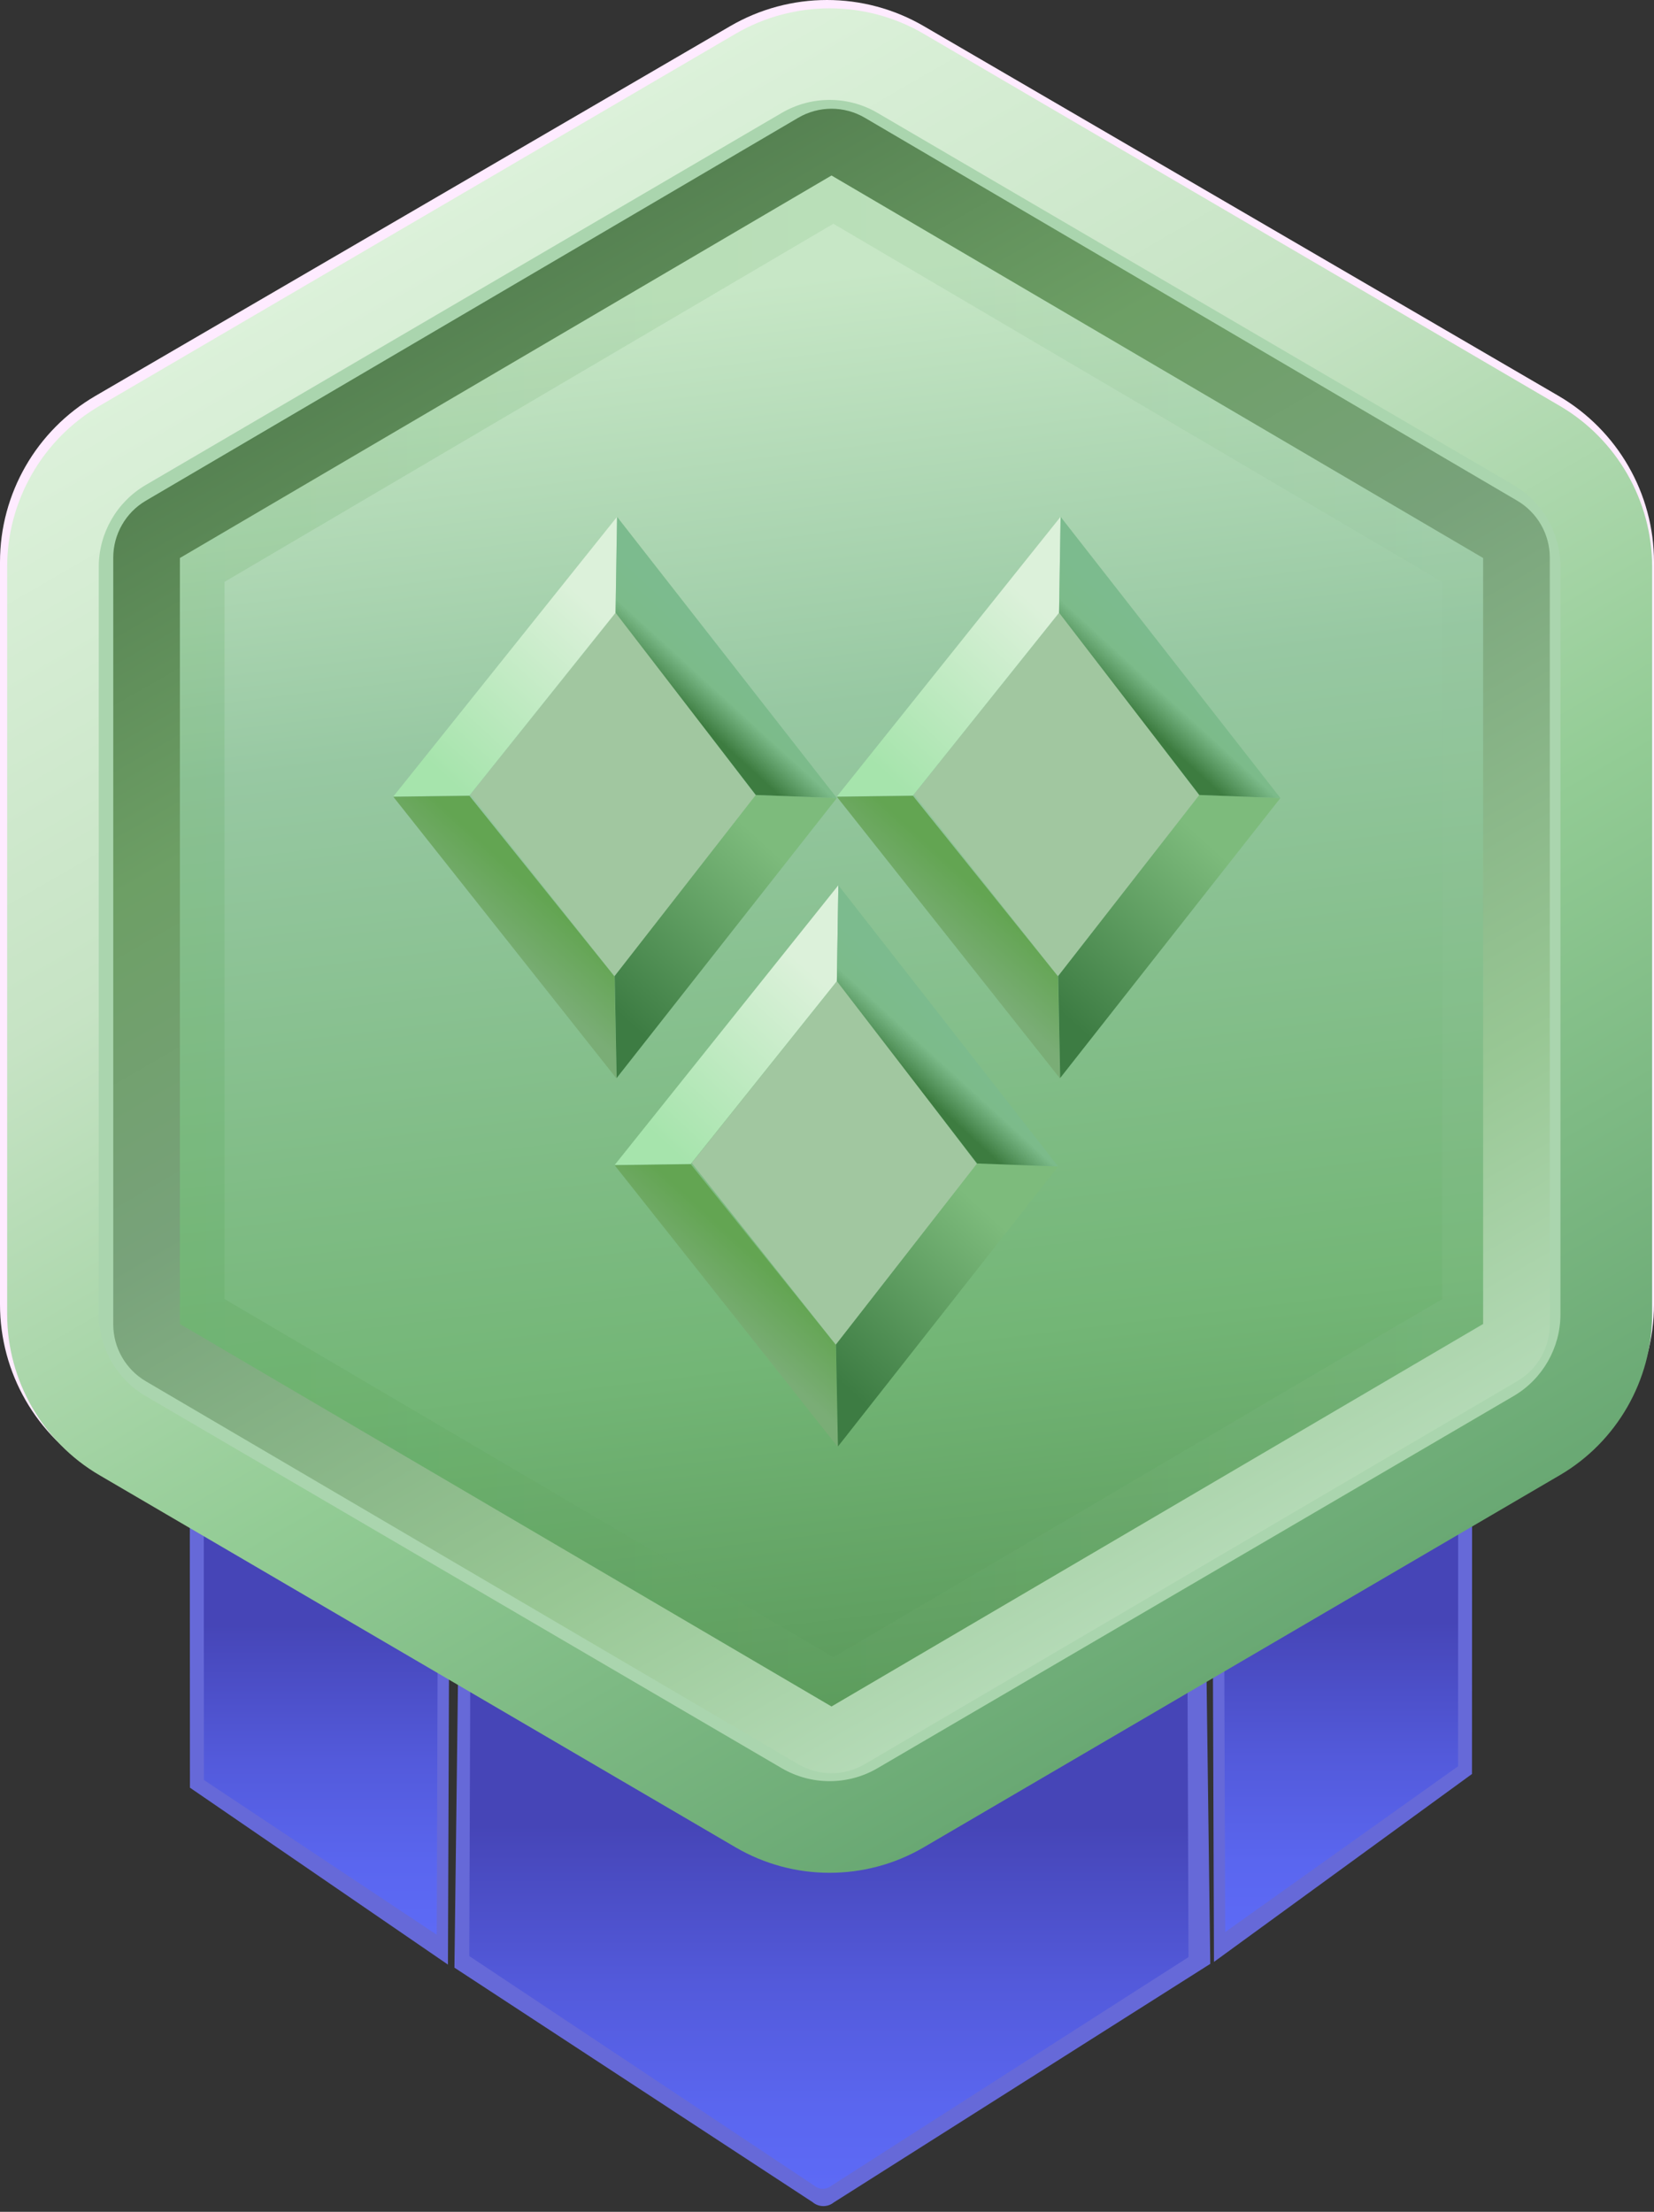 <svg width="80" height="107" viewBox="0 0 80 107" fill="none" xmlns="http://www.w3.org/2000/svg">
<rect x="0" y="0" width="80" height="107" fill="#333333" stroke="none"/>
<path d="M21.666 95.04L9.187 86.481L9.165 39.705L21.864 39.719L21.666 95.04Z" fill="#6669D8"/>
<path d="M21.124 93.596L9.862 86.109L9.842 41.04L21.294 41.083L21.124 93.596Z" fill="url(#paint0_linear_104_4746)"/>
<path d="M58.717 94.909L71.196 85.819L71.216 39.576L58.52 39.59L58.717 94.909Z" fill="#6669D8"/>
<path d="M59.259 93.467L70.522 85.446L70.542 40.911L59.09 40.954L59.259 93.467Z" fill="url(#paint1_linear_104_4746)"/>
<path d="M59.112 38.905V39.592L21.491 39.534V38.847L59.112 38.905Z" fill="url(#paint2_linear_104_4746)"/>
<path d="M22.192 78.081L21.98 95.188L39.308 106.535C39.602 106.782 40.029 106.786 40.328 106.545L58.538 95.004L58.296 76.435L39.715 84.106L22.192 78.081Z" fill="#6669D8"/>
<path d="M22.878 44.296L22.698 94.627L39.376 105.729C39.615 105.934 39.968 105.938 40.214 105.737L57.485 94.678L57.306 44.346L22.878 44.296Z" fill="url(#paint3_linear_104_4746)"/>
<path d="M75.377 71.144L44.685 89.025C41.789 90.714 38.209 90.714 35.315 89.025L4.623 71.144C1.761 69.476 0 66.414 0 63.102V27.189C0 23.878 1.761 20.814 4.623 19.148L35.315 1.266C38.211 -0.422 41.791 -0.422 44.685 1.266L75.377 19.148C78.239 20.816 80 23.878 80 27.189V63.1C79.998 66.414 78.239 69.476 75.377 71.144Z" fill="#FEEBFF"/>
<path d="M74.841 67.685L42.117 86.375C40.797 87.128 39.172 87.128 37.854 86.375L5.13 67.685C3.811 66.932 2.999 65.54 2.999 64.033V26.654C2.999 25.147 3.811 23.755 5.13 23.002L37.854 4.312C39.174 3.558 40.799 3.558 42.117 4.312L74.841 23.002C76.16 23.755 76.972 25.147 76.972 26.654V64.033C76.972 65.54 76.158 66.932 74.841 67.685Z" fill="#AAD5AE"/>
<path d="M40.126 90.599C38.553 90.599 36.98 90.188 35.576 89.366L4.806 71.361C2.054 69.752 0.346 66.77 0.346 63.584V27.417C0.346 24.23 2.054 21.249 4.806 19.639L35.576 1.635C38.384 -0.007 41.871 -0.007 44.677 1.635L75.449 19.639C78.2 21.249 79.909 24.23 79.909 27.417V63.584C79.909 66.772 78.198 69.752 75.449 71.361L44.679 89.366C43.275 90.188 41.699 90.599 40.126 90.599ZM40.126 4.834C39.326 4.834 38.527 5.043 37.814 5.46L7.044 23.465C5.646 24.283 4.777 25.797 4.777 27.417V63.584C4.777 65.203 5.646 66.718 7.044 67.536L37.814 85.541C39.24 86.374 41.013 86.374 42.439 85.541L73.209 67.536C74.607 66.718 75.475 65.203 75.475 63.584V27.417C75.475 25.797 74.607 24.283 73.209 23.465L42.439 5.46C41.726 5.041 40.926 4.834 40.126 4.834Z" fill="url(#paint4_linear_104_4746)"/>
<path d="M72.802 66.176L42.246 83.627C41.015 84.33 39.496 84.33 38.266 83.627L7.709 66.176C6.478 65.473 5.719 64.172 5.719 62.766V27.862C5.719 26.456 6.478 25.155 7.709 24.452L38.266 7.001C39.496 6.298 41.015 6.298 42.246 7.001L72.802 24.452C74.033 25.155 74.793 26.456 74.793 27.862V62.766C74.793 64.172 74.035 65.471 72.802 66.176Z" fill="#FEEBFF"/>
<path d="M73.028 65.82L41.105 84.419C40.604 84.711 39.983 84.711 39.482 84.419L7.559 65.82C7.064 65.532 6.76 65 6.76 64.426V27.203C6.76 26.629 7.064 26.1 7.559 25.81L39.482 7.211C39.983 6.918 40.604 6.918 41.105 7.211L73.028 25.81C73.523 26.098 73.827 26.629 73.827 27.203V64.428C73.829 65.002 73.525 65.532 73.028 65.82Z" fill="url(#paint5_linear_104_4746)"/>
<g opacity="0.39">
<path opacity="0.39" d="M40.308 83.059C39.893 83.059 39.478 82.95 39.107 82.733L9.205 65.141C8.486 64.718 8.039 63.936 8.039 63.1V27.888C8.039 27.054 8.486 26.273 9.205 25.848L39.107 8.256C39.846 7.821 40.767 7.821 41.508 8.256L71.41 25.848C72.129 26.271 72.576 27.052 72.576 27.888V63.1C72.576 63.936 72.129 64.718 71.41 65.141L41.508 82.731C41.138 82.95 40.723 83.059 40.308 83.059ZM10.859 62.842L40.308 80.166L69.756 62.842V28.148L40.308 10.824L10.859 28.148V62.842Z" fill="url(#paint6_linear_104_4746)"/>
</g>
<path d="M40.218 85.782C39.66 85.782 39.102 85.637 38.606 85.345L7.051 66.819C6.082 66.249 5.478 65.197 5.478 64.073V26.972C5.478 25.848 6.08 24.794 7.051 24.224L38.606 5.698C39.602 5.114 40.836 5.114 41.831 5.698L73.387 24.224C74.356 24.794 74.96 25.846 74.96 26.97V64.069C74.96 65.193 74.358 66.247 73.387 66.815L41.831 85.341C41.332 85.637 40.776 85.782 40.218 85.782ZM8.701 64.049L40.218 82.553L71.735 64.049V26.994L40.218 8.49L8.701 26.994V64.049Z" fill="url(#paint7_linear_104_4746)"/>
<path d="M22.753 38.435L29.821 29.593L36.55 38.483L29.724 47.228L22.753 38.435Z" fill="#A1C7A0"/>
<path d="M19.024 38.532L22.704 38.483L29.771 29.642L29.845 25L19.024 38.532Z" fill="url(#paint8_linear_104_4746)"/>
<path d="M29.723 47.24L22.704 38.496L19.024 38.545L29.82 52.175L29.723 47.24Z" fill="url(#paint9_linear_104_4746)"/>
<path d="M36.555 38.459L40.477 38.606L29.826 52.151L29.73 47.216L36.555 38.459Z" fill="url(#paint10_linear_104_4746)"/>
<path d="M29.846 25L40.477 38.606L36.556 38.459L29.773 29.642L29.846 25Z" fill="url(#paint11_linear_104_4746)"/>
<path d="M44.205 38.435L51.273 29.593L58.002 38.483L51.176 47.228L44.205 38.435Z" fill="#A1C7A0"/>
<path d="M40.477 38.532L44.156 38.483L51.224 29.642L51.297 25L40.477 38.532Z" fill="url(#paint12_linear_104_4746)"/>
<path d="M51.175 47.24L44.156 38.496L40.477 38.545L51.272 52.175L51.175 47.24Z" fill="url(#paint13_linear_104_4746)"/>
<path d="M58.008 38.459L61.929 38.606L51.278 52.151L51.182 47.216L58.008 38.459Z" fill="url(#paint14_linear_104_4746)"/>
<path d="M51.298 25L61.93 38.606L58.008 38.459L51.225 29.642L51.298 25Z" fill="url(#paint15_linear_104_4746)"/>
<path d="M33.457 56.261L40.525 47.418L47.254 56.309L40.428 65.054L33.457 56.261Z" fill="#A1C7A0"/>
<path d="M29.729 56.358L33.408 56.309L40.476 47.467L40.549 42.825L29.729 56.358Z" fill="url(#paint16_linear_104_4746)"/>
<path d="M40.428 65.066L33.408 56.322L29.729 56.37L40.524 70L40.428 65.066Z" fill="url(#paint17_linear_104_4746)"/>
<path d="M47.259 56.285L51.181 56.431L40.53 69.976L40.434 65.041L47.259 56.285Z" fill="url(#paint18_linear_104_4746)"/>
<path d="M40.55 42.825L51.182 56.431L47.26 56.285L40.477 47.467L40.55 42.825Z" fill="url(#paint19_linear_104_4746)"/>
<defs>
<linearGradient id="paint0_linear_104_4746" x1="15.568" y1="41.04" x2="15.568" y2="93.597" gradientUnits="userSpaceOnUse">
<stop offset="0.715" stop-color="#4645B7"/>
<stop offset="0.725" stop-color="#4747BA"/>
<stop offset="0.84" stop-color="#535ADB"/>
<stop offset="0.935" stop-color="#5A66EF"/>
<stop offset="1" stop-color="#5D6AF6"/>
</linearGradient>
<linearGradient id="paint1_linear_104_4746" x1="64.816" y1="40.911" x2="64.816" y2="93.469" gradientUnits="userSpaceOnUse">
<stop offset="0.715" stop-color="#4645B7"/>
<stop offset="0.725" stop-color="#4747BA"/>
<stop offset="0.84" stop-color="#535ADB"/>
<stop offset="0.935" stop-color="#5A66EF"/>
<stop offset="1" stop-color="#5D6AF6"/>
</linearGradient>
<linearGradient id="paint2_linear_104_4746" x1="40.302" y1="38.846" x2="40.302" y2="39.592" gradientUnits="userSpaceOnUse">
<stop offset="0.254" stop-color="#771351"/>
<stop offset="0.638" stop-color="#DD1936"/>
</linearGradient>
<linearGradient id="paint3_linear_104_4746" x1="40.092" y1="44.295" x2="40.092" y2="105.887" gradientUnits="userSpaceOnUse">
<stop offset="0.715" stop-color="#4645B7"/>
<stop offset="0.725" stop-color="#4747BA"/>
<stop offset="0.84" stop-color="#535ADB"/>
<stop offset="0.935" stop-color="#5A66EF"/>
<stop offset="1" stop-color="#5D6AF6"/>
</linearGradient>
<linearGradient id="paint4_linear_104_4746" x1="19.994" y1="10.63" x2="60.259" y2="80.37" gradientUnits="userSpaceOnUse">
<stop stop-color="#DCF1DA"/>
<stop offset="0.313" stop-color="#C6E3C4"/>
<stop offset="0.637" stop-color="#93CC95"/>
<stop offset="1" stop-color="#69A873"/>
</linearGradient>
<linearGradient id="paint5_linear_104_4746" x1="36.37" y1="13.833" x2="45.79" y2="90.615" gradientUnits="userSpaceOnUse">
<stop stop-color="#C7E7C6"/>
<stop offset="0.266" stop-color="#97C8A2"/>
<stop offset="0.668" stop-color="#73B676"/>
<stop offset="1" stop-color="#4E8B4D"/>
</linearGradient>
<linearGradient id="paint6_linear_104_4746" x1="8.04" y1="45.496" x2="72.576" y2="45.496" gradientUnits="userSpaceOnUse">
<stop stop-color="#43933C"/>
<stop offset="1" stop-color="#93C09A"/>
</linearGradient>
<linearGradient id="paint7_linear_104_4746" x1="22.57" y1="14.956" x2="57.865" y2="76.088" gradientUnits="userSpaceOnUse">
<stop stop-color="#568252"/>
<stop offset="0.229" stop-color="#6D9F65"/>
<stop offset="0.45" stop-color="#78A27A"/>
<stop offset="0.796" stop-color="#98C794"/>
<stop offset="1" stop-color="#B4DAB6"/>
</linearGradient>
<linearGradient id="paint8_linear_104_4746" x1="28.568" y1="29.233" x2="21.201" y2="37.29" gradientUnits="userSpaceOnUse">
<stop stop-color="#DCF1DA"/>
<stop offset="1" stop-color="#A6E4AC"/>
</linearGradient>
<linearGradient id="paint9_linear_104_4746" x1="26.235" y1="43.377" x2="23.979" y2="45.845" gradientUnits="userSpaceOnUse">
<stop stop-color="#63A552"/>
<stop offset="1" stop-color="#7AAD76"/>
</linearGradient>
<linearGradient id="paint10_linear_104_4746" x1="37.172" y1="40.951" x2="29.85" y2="48.959" gradientUnits="userSpaceOnUse">
<stop stop-color="#7DBB7C"/>
<stop offset="1" stop-color="#3D7C43"/>
</linearGradient>
<linearGradient id="paint11_linear_104_4746" x1="35.288" y1="31.665" x2="32.985" y2="34.184" gradientUnits="userSpaceOnUse">
<stop stop-color="#7CBB8E"/>
<stop offset="0.5" stop-color="#7CBB8A"/>
<stop offset="1" stop-color="#3D7C40"/>
</linearGradient>
<linearGradient id="paint12_linear_104_4746" x1="50.02" y1="29.233" x2="42.654" y2="37.29" gradientUnits="userSpaceOnUse">
<stop stop-color="#DCF1DA"/>
<stop offset="1" stop-color="#A6E4AC"/>
</linearGradient>
<linearGradient id="paint13_linear_104_4746" x1="47.687" y1="43.377" x2="45.431" y2="45.845" gradientUnits="userSpaceOnUse">
<stop stop-color="#63A552"/>
<stop offset="1" stop-color="#7AAD76"/>
</linearGradient>
<linearGradient id="paint14_linear_104_4746" x1="58.624" y1="40.951" x2="51.302" y2="48.959" gradientUnits="userSpaceOnUse">
<stop stop-color="#7DBB7C"/>
<stop offset="1" stop-color="#3D7C43"/>
</linearGradient>
<linearGradient id="paint15_linear_104_4746" x1="56.74" y1="31.665" x2="54.437" y2="34.184" gradientUnits="userSpaceOnUse">
<stop stop-color="#7CBB8E"/>
<stop offset="0.5" stop-color="#7CBB8A"/>
<stop offset="1" stop-color="#3D7C40"/>
</linearGradient>
<linearGradient id="paint16_linear_104_4746" x1="39.272" y1="47.058" x2="31.905" y2="55.116" gradientUnits="userSpaceOnUse">
<stop stop-color="#DCF1DA"/>
<stop offset="1" stop-color="#A6E4AC"/>
</linearGradient>
<linearGradient id="paint17_linear_104_4746" x1="36.939" y1="61.203" x2="34.683" y2="63.67" gradientUnits="userSpaceOnUse">
<stop stop-color="#63A552"/>
<stop offset="1" stop-color="#7AAD76"/>
</linearGradient>
<linearGradient id="paint18_linear_104_4746" x1="47.876" y1="58.776" x2="40.554" y2="66.784" gradientUnits="userSpaceOnUse">
<stop stop-color="#7DBB7C"/>
<stop offset="1" stop-color="#3D7C43"/>
</linearGradient>
<linearGradient id="paint19_linear_104_4746" x1="45.992" y1="49.49" x2="43.689" y2="52.009" gradientUnits="userSpaceOnUse">
<stop stop-color="#7CBB8E"/>
<stop offset="0.5" stop-color="#7CBB8A"/>
<stop offset="1" stop-color="#3D7C40"/>
</linearGradient>
</defs>
</svg>

